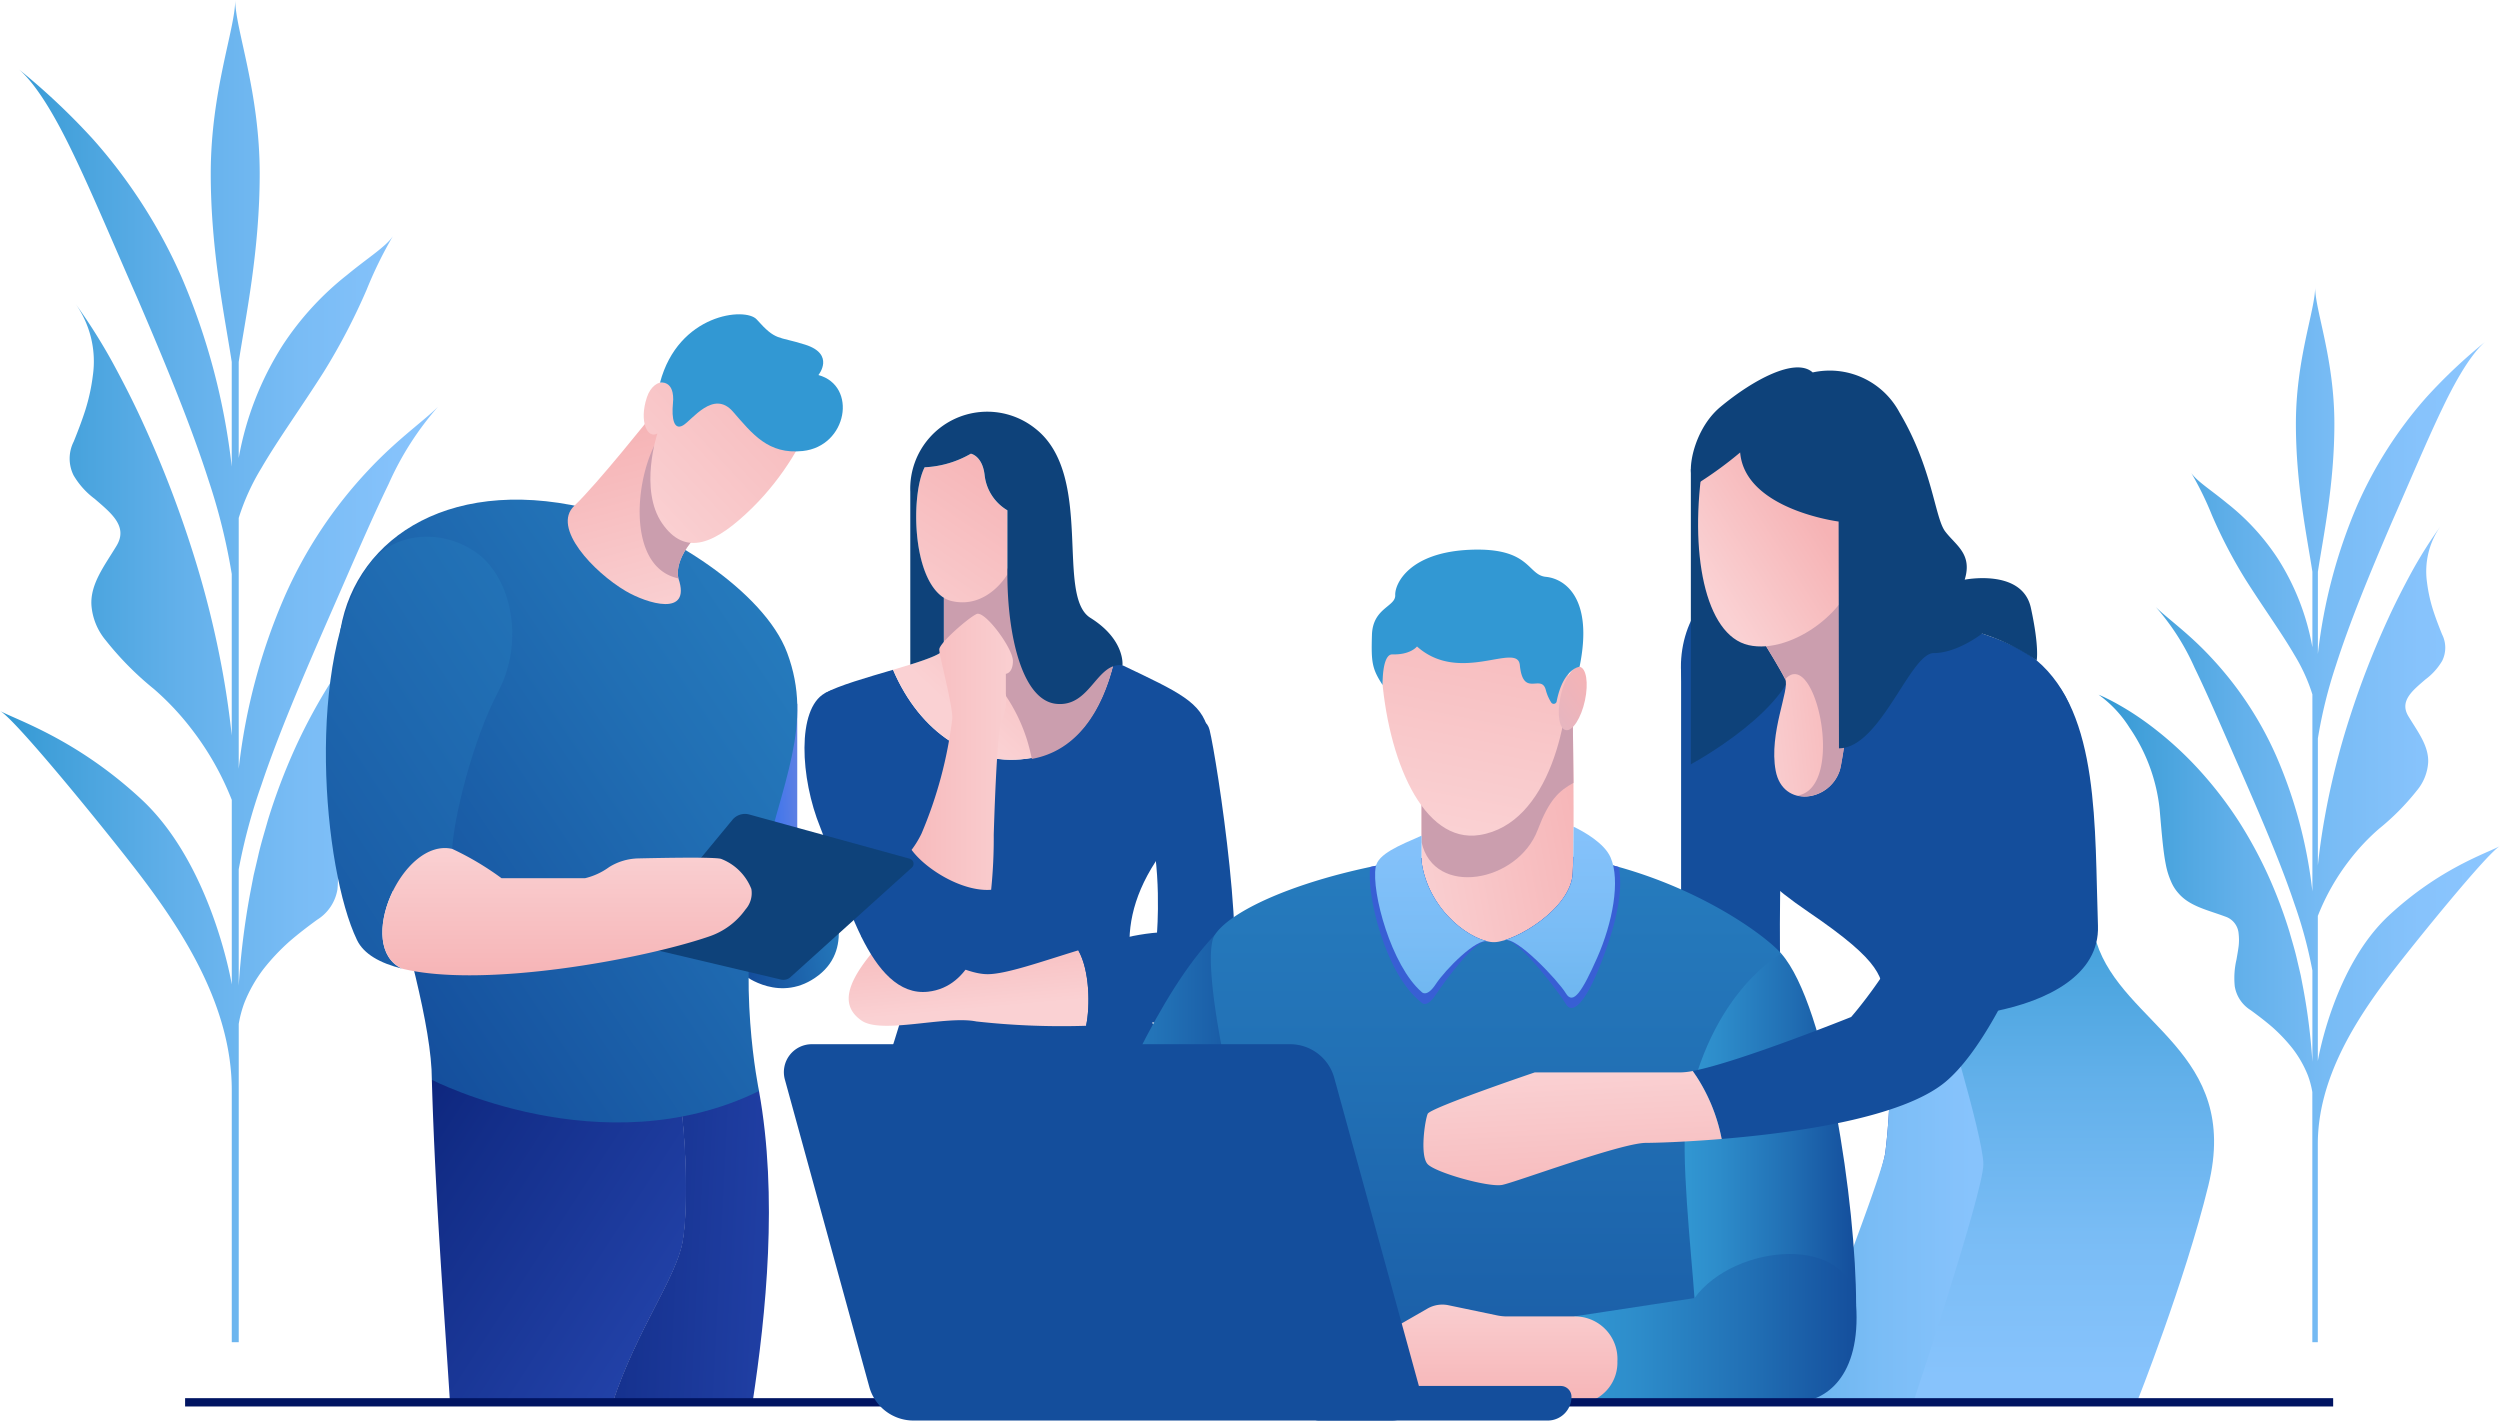 <svg xmlns="http://www.w3.org/2000/svg" xmlns:xlink="http://www.w3.org/1999/xlink" width="300.715" height="170.871" viewBox="0 0 300.715 170.871">
  <defs>
    <linearGradient id="linear-gradient" y1="0.5" x2="1" y2="0.5" gradientUnits="objectBoundingBox">
      <stop offset="0" stop-color="#3298d3"/>
      <stop offset="0.105" stop-color="#42a0da"/>
      <stop offset="0.35" stop-color="#62b0ea"/>
      <stop offset="0.586" stop-color="#79bcf5"/>
      <stop offset="0.807" stop-color="#87c3fc"/>
      <stop offset="1" stop-color="#8cc6ff"/>
    </linearGradient>
    <linearGradient id="linear-gradient-3" x1="0.82" y1="0.205" x2="0.293" y2="0.736" gradientUnits="objectBoundingBox">
      <stop offset="0" stop-color="#f6b3b5"/>
      <stop offset="1" stop-color="#fad1d3"/>
    </linearGradient>
    <linearGradient id="linear-gradient-4" x1="0.366" y1="-0.117" x2="0.567" y2="0.831" xlink:href="#linear-gradient-3"/>
    <linearGradient id="linear-gradient-5" x1="0.78" y1="-0.114" x2="0.167" y2="1.33" xlink:href="#linear-gradient-3"/>
    <linearGradient id="linear-gradient-6" x1="-0.374" y1="0.5" x2="1.105" y2="0.5" xlink:href="#linear-gradient-3"/>
    <linearGradient id="linear-gradient-7" x1="0.493" y1="1.236" x2="0.514" y2="-0.278" gradientUnits="objectBoundingBox">
      <stop offset="0" stop-color="#001462"/>
      <stop offset="0.069" stop-color="#071e71"/>
      <stop offset="0.252" stop-color="#183594"/>
      <stop offset="0.437" stop-color="#2647b0"/>
      <stop offset="0.623" stop-color="#3054c4"/>
      <stop offset="0.81" stop-color="#365cd0"/>
      <stop offset="1" stop-color="#385fd4"/>
    </linearGradient>
    <linearGradient id="linear-gradient-8" x1="-0.773" y1="0.5" x2="1.088" y2="0.5" xlink:href="#linear-gradient"/>
    <linearGradient id="linear-gradient-9" x1="0.5" y1="-0.19" x2="0.5" y2="1.216" xlink:href="#linear-gradient"/>
    <linearGradient id="linear-gradient-10" x1="1.087" y1="0.417" x2="-0.153" y2="0.767" gradientUnits="objectBoundingBox">
      <stop offset="0" stop-color="#f6b3b5"/>
      <stop offset="0.991" stop-color="#fad1d3"/>
    </linearGradient>
    <linearGradient id="linear-gradient-11" x1="0.561" y1="0.433" x2="0.105" y2="0.79" xlink:href="#linear-gradient-10"/>
    <linearGradient id="linear-gradient-12" y1="0.5" x2="1" y2="0.5" gradientUnits="objectBoundingBox">
      <stop offset="0" stop-color="#3298d3"/>
      <stop offset="0.225" stop-color="#2d8cca"/>
      <stop offset="0.619" stop-color="#216fb4"/>
      <stop offset="0.991" stop-color="#144e9c"/>
    </linearGradient>
    <linearGradient id="linear-gradient-13" x1="0.5" y1="-1.142" x2="0.5" y2="1.465" xlink:href="#linear-gradient-12"/>
    <linearGradient id="linear-gradient-14" x1="1.154" y1="0.34" x2="-0.141" y2="0.687" xlink:href="#linear-gradient-10"/>
    <linearGradient id="linear-gradient-15" x1="0.567" y1="-0.104" x2="0.42" y2="0.968" xlink:href="#linear-gradient-10"/>
    <linearGradient id="linear-gradient-16" x1="-3.555" y1="6.749" x2="0.835" y2="-0.016" gradientUnits="objectBoundingBox">
      <stop offset="0" stop-color="#8cc6ff"/>
      <stop offset="1" stop-color="#f6b3b5"/>
    </linearGradient>
    <linearGradient id="linear-gradient-17" x1="0.5" y1="2.747" x2="0.5" y2="-0.819" xlink:href="#linear-gradient"/>
    <linearGradient id="linear-gradient-18" x1="0.5" y1="2.586" x2="0.5" y2="-0.703" xlink:href="#linear-gradient"/>
    <linearGradient id="linear-gradient-21" x1="0.5" y1="1.073" x2="0.5" y2="-0.165" xlink:href="#linear-gradient-10"/>
    <linearGradient id="linear-gradient-22" x1="0.6" y1="1.4" x2="0.415" y2="-0.007" xlink:href="#linear-gradient-10"/>
    <linearGradient id="linear-gradient-23" x1="2.266" y1="0.145" x2="0.035" y2="0.647" xlink:href="#linear-gradient-12"/>
    <linearGradient id="linear-gradient-24" x1="2.889" y1="0.358" x2="-0.099" y2="0.57" gradientUnits="objectBoundingBox">
      <stop offset="0" stop-color="#8cc6ff"/>
      <stop offset="0.006" stop-color="#97c4f7"/>
      <stop offset="0.016" stop-color="#b4bee2"/>
      <stop offset="0.029" stop-color="#e4b6c1"/>
      <stop offset="0.033" stop-color="#f6b3b5"/>
      <stop offset="0.991" stop-color="#0060ff"/>
    </linearGradient>
    <linearGradient id="linear-gradient-25" x1="-2.302" y1="0.233" x2="4.871" y2="0.924" gradientUnits="objectBoundingBox">
      <stop offset="0.105" stop-color="#001462"/>
      <stop offset="0.297" stop-color="#132e89"/>
      <stop offset="0.49" stop-color="#2343aa"/>
      <stop offset="0.675" stop-color="#2e52c1"/>
      <stop offset="0.849" stop-color="#355bcf"/>
      <stop offset="1" stop-color="#385fd4"/>
    </linearGradient>
    <linearGradient id="linear-gradient-26" x1="-2.16" y1="0.268" x2="5.982" y2="0.959" xlink:href="#linear-gradient-25"/>
    <linearGradient id="linear-gradient-27" x1="-0.998" y1="-0.736" x2="2.936" y2="2.477" xlink:href="#linear-gradient-25"/>
    <linearGradient id="linear-gradient-28" x1="1.493" y1="-0.435" x2="0.155" y2="0.849" xlink:href="#linear-gradient-12"/>
    <linearGradient id="linear-gradient-29" x1="0.414" y1="0.064" x2="0.577" y2="1.038" xlink:href="#linear-gradient-3"/>
    <linearGradient id="linear-gradient-30" x1="1.006" y1="-0.155" x2="-0.018" y2="0.867" xlink:href="#linear-gradient-3"/>
    <linearGradient id="linear-gradient-31" x1="2.22" y1="-2.095" x2="-0.329" y2="1.451" xlink:href="#linear-gradient-12"/>
    <linearGradient id="linear-gradient-32" x1="0.5" y1="0.963" x2="0.5" y2="0.053" xlink:href="#linear-gradient-3"/>
  </defs>
  <g id="Group_37" data-name="Group 37" transform="translate(-166.398 -112.282)">
    <path id="Path_114" data-name="Path 114" d="M227.35,174.835l-.346.159-.627.3c-.412.2-.78.4-1.166.609q-1.114.619-2.158,1.277A47,47,0,0,0,219.075,180a54.024,54.024,0,0,0-6.974,6.531,60.049,60.049,0,0,0-5.733,7.512,67.016,67.016,0,0,0-4.468,8.22,72.577,72.577,0,0,0-3.272,8.654c-.413,1.473-.875,2.94-1.2,4.426l-.523,2.225-.429,2.234a93.464,93.464,0,0,0-1.363,11.033V216.842a68.262,68.262,0,0,1,2.734-10.159c1.993-5.964,4.939-12.872,8.209-20.342,2.68-6.11,4.97-11.485,7.091-15.845a36.3,36.3,0,0,1,5.94-9.288c-1.7,1.7-4.9,3.907-8.354,7.6a53.824,53.824,0,0,0-10.06,15.144,72,72,0,0,0-5.56,20.8V174.585a27.1,27.1,0,0,1,2.733-6.012c1.989-3.422,4.737-7.21,7.5-11.564a75.676,75.676,0,0,0,5.152-9.874,48.765,48.765,0,0,1,3.156-6.439c-.86,1.277-3.016,2.6-5.489,4.643a35.53,35.53,0,0,0-7.8,8.525,37.455,37.455,0,0,0-5.253,13.506V155.817c.812-5.326,2.524-13.353,2.524-22.64,0-9.946-2.944-17.383-2.944-20.9,0,3.512-2.944,10.949-2.944,20.9,0,9.289,1.714,17.319,2.525,22.645v12.585a80.51,80.51,0,0,0-6.04-22.8,63.546,63.546,0,0,0-10.629-16.56,81.358,81.358,0,0,0-8.907-8.4c2,1.746,4.194,5.309,6.464,10.039,2.291,4.739,4.747,10.627,7.679,17.277,3.519,8.163,6.606,15.7,8.684,22.21a72.377,72.377,0,0,1,2.75,11.152v19.424q-.384-3.614-1.012-7.163a116.207,116.207,0,0,0-3.889-15.565,133.9,133.9,0,0,0-5.782-14.876c-1.105-2.429-2.329-4.825-3.622-7.211a69.3,69.3,0,0,0-4.544-7.192,12,12,0,0,1,2.145,8.688,23.549,23.549,0,0,1-.9,4.159c-.427,1.34-.922,2.613-1.4,3.8a4.524,4.524,0,0,0-.017,4.077,9.554,9.554,0,0,0,2.542,2.825c1.969,1.707,4.058,3.316,2.6,5.679-1.413,2.342-3.141,4.542-3,7.091a7.458,7.458,0,0,0,1.742,4.268,37.3,37.3,0,0,0,5.781,5.835,32.647,32.647,0,0,1,4.486,4.766,34.622,34.622,0,0,1,4.828,8.451c.016.039.03.074.046.112V230.7c-.079-.5-2.527-14.5-10.846-22.245-7.817-7.278-15.113-9.592-17.03-10.658,1.933,1.069,12.939,14.661,16.535,19.342,5.547,7.224,11.34,16.266,11.34,26.274l0,.013v30.305h.838V235.449a13.634,13.634,0,0,1,.685-2.563,17.12,17.12,0,0,1,2.3-4.053,25.67,25.67,0,0,1,3.1-3.293c1.128-.977,2.271-1.841,3.347-2.626a5.3,5.3,0,0,0,2.441-3.653,12.576,12.576,0,0,0-.264-4.089c-.118-.693-.246-1.385-.331-2.054a8.364,8.364,0,0,1,0-1.889,2.987,2.987,0,0,1,2.056-2.644c2.672-1,5.437-1.562,7.151-3.557a6.3,6.3,0,0,0,1.135-1.8,11.713,11.713,0,0,0,.8-2.562c.413-2.038.624-4.708.956-8.531a27,27,0,0,1,4.6-12.439,17.983,17.983,0,0,1,4.744-5.062Z" transform="translate(0)" fill="url(#linear-gradient)"/>
    <path id="Path_115" data-name="Path 115" d="M488.62,205.506l.271.125.493.24c.324.158.613.318.916.478q.875.487,1.7,1a36.976,36.976,0,0,1,3.126,2.209,42.389,42.389,0,0,1,5.482,5.133,47.193,47.193,0,0,1,4.505,5.9,52.583,52.583,0,0,1,3.511,6.46,57.081,57.081,0,0,1,2.573,6.8c.324,1.157.688,2.31.943,3.479l.411,1.748.337,1.756a73.269,73.269,0,0,1,1.071,8.672V238.521a53.7,53.7,0,0,0-2.149-7.985c-1.566-4.688-3.882-10.116-6.452-15.989-2.106-4.8-3.906-9.026-5.573-12.454a28.539,28.539,0,0,0-4.668-7.3c1.336,1.337,3.852,3.071,6.566,5.976a42.3,42.3,0,0,1,7.906,11.9,56.575,56.575,0,0,1,4.37,16.345V205.31a21.347,21.347,0,0,0-2.148-4.726c-1.564-2.689-3.723-5.667-5.893-9.089a59.424,59.424,0,0,1-4.049-7.761,38.308,38.308,0,0,0-2.48-5.061c.675,1,2.37,2.043,4.314,3.65a27.949,27.949,0,0,1,6.127,6.7,29.44,29.44,0,0,1,4.129,10.615v-9.079c-.638-4.185-1.984-10.5-1.984-17.794,0-7.817,2.314-13.662,2.314-16.422,0,2.761,2.314,8.606,2.314,16.422,0,7.3-1.347,13.612-1.984,17.8v9.89a63.286,63.286,0,0,1,4.748-17.923,49.9,49.9,0,0,1,8.354-13.015,63.9,63.9,0,0,1,7-6.6c-1.572,1.372-3.3,4.173-5.08,7.89-1.8,3.725-3.731,8.352-6.035,13.579-2.766,6.415-5.191,12.341-6.825,17.456a56.749,56.749,0,0,0-2.162,8.765v15.265q.3-2.84.8-5.629a91.275,91.275,0,0,1,3.057-12.233,105.239,105.239,0,0,1,4.544-11.692c.868-1.909,1.831-3.792,2.846-5.668A54.415,54.415,0,0,1,529.431,185a9.434,9.434,0,0,0-1.686,6.828,18.536,18.536,0,0,0,.709,3.268c.336,1.053.725,2.054,1.1,2.984a3.554,3.554,0,0,1,.014,3.2,7.505,7.505,0,0,1-2,2.22c-1.548,1.342-3.19,2.606-2.045,4.464,1.111,1.841,2.469,3.57,2.36,5.573a5.863,5.863,0,0,1-1.37,3.355,29.272,29.272,0,0,1-4.544,4.586,25.744,25.744,0,0,0-3.526,3.746,27.21,27.21,0,0,0-3.794,6.643c-.013.031-.024.058-.036.088v17.457c.063-.391,1.986-11.4,8.525-17.484,6.144-5.719,11.877-7.539,13.385-8.376-1.52.84-10.17,11.523-13,15.2-4.359,5.678-8.912,12.785-8.912,20.651l0,.01v23.819h-.659V253.145a10.642,10.642,0,0,0-.539-2.014,13.425,13.425,0,0,0-1.806-3.185,20.15,20.15,0,0,0-2.438-2.588c-.886-.767-1.785-1.446-2.63-2.064a4.166,4.166,0,0,1-1.918-2.871,9.862,9.862,0,0,1,.207-3.213c.093-.544.193-1.089.26-1.615a6.569,6.569,0,0,0,0-1.485,2.346,2.346,0,0,0-1.615-2.078c-2.1-.787-4.273-1.227-5.621-2.8a4.966,4.966,0,0,1-.893-1.417,9.27,9.27,0,0,1-.625-2.013c-.325-1.6-.49-3.7-.751-6.7a21.229,21.229,0,0,0-3.612-9.777,14.118,14.118,0,0,0-3.729-3.978Z" transform="translate(-69.413 -9.502)" fill="url(#linear-gradient)"/>
    <path id="Path_116" data-name="Path 116" d="M298.09,285.582c1.286,5.435,3.177,11.537,5.141,17.291h32.562c.734-2.366,1.464-4.908,2.157-7.606,4-15.582-.211-29.057-4-35.163s-7.053-13.37-1.272-22.276S339,221.995,339,221.995c-.842-3.37-3.474-4.527-10.31-7.789l-1.042-.351c-1.447,5.879-4.5,10.556-9.915,11.509-7.051,1.242-13.417-3.06-16.637-10.61-3.1.916-6.562,1.893-8.209,2.82,0,0,8.633,18.739,10.279,29.336S294.155,268.948,298.09,285.582Z" transform="translate(-27.28 -21.906)" fill="#144e9c"/>
    <g id="Group_34" data-name="Group 34" transform="translate(273.82 179.98)">
      <path id="Path_117" data-name="Path 117" d="M319.993,222.072c5.412-.953,8.468-5.629,9.915-11.509-2.264-.767-7.592-2.6-9.072-3.336-1.895-.947-1.369-8.633-1.369-8.633l-10.006,2.856v7.461c0,.7-2.86,1.591-6.1,2.55C306.577,219.013,312.942,223.314,319.993,222.072Z" transform="translate(-303.357 -198.595)" fill="url(#linear-gradient-3)"/>
      <path id="Path_118" data-name="Path 118" d="M321.146,198.753l-10.006,2.856v6.341a20.4,20.4,0,0,1,10.584,14.269c5.379-.974,8.421-5.636,9.863-11.5-2.264-.767-7.592-2.6-9.072-3.336C320.619,206.439,321.146,198.753,321.146,198.753Z" transform="translate(-305.036 -198.629)" fill="#cb9eae"/>
    </g>
    <path id="Path_119" data-name="Path 119" d="M324.172,257.813c-4.465,1.366-8.679,2.868-10.909,2.868-4.421,0-10.948-6.212-14.036-2.414s-3.546,6.309-1.129,7.994,10.111-.632,13.8.105a92.841,92.841,0,0,0,13.212.522C325.614,264.519,325.54,260.189,324.172,257.813Z" transform="translate(-28.071 -31.219)" fill="url(#linear-gradient-4)"/>
    <path id="Path_120" data-name="Path 120" d="M349.755,223.909c-1.038-4.151-9.58,3.474-7.475,10.422,1.806,5.958,1.149,13.964,1.149,13.964l8.364,8.46C354.636,253.282,350.6,227.278,349.755,223.909Z" transform="translate(-37.86 -23.82)" fill="#144e9c"/>
    <path id="Path_121" data-name="Path 121" d="M344.018,255.344c-3.235-.472-7.865.739-12.252,2.081,1.368,2.377,1.442,6.707.934,9.075,7.392-.114,15.324-.81,16.9-2.733C349.6,263.767,353.388,256.713,344.018,255.344Z" transform="translate(-35.664 -30.831)" fill="#144e9c"/>
    <path id="Path_122" data-name="Path 122" d="M307.918,183.5c-1.757,3.415-1.562,15.027,3.318,16.1,4.262.937,6.635-3.22,6.635-3.22v-7.7a5.63,5.63,0,0,1-2.733-4.2c-.263-2.36-1.659-2.611-1.659-2.611A12.184,12.184,0,0,1,307.918,183.5Z" transform="translate(-30.303 -15.006)" fill="url(#linear-gradient-5)"/>
    <path id="Path_123" data-name="Path 123" d="M296.636,247.773c-2.2-4.435-3.667-10.027-4.956-13.182-2.434-5.955-2.83-14.258.539-16.153,6.211-3.18,8.843,7.758,9.265,10.932s1.264,10.595,3.58,13.254Z" transform="translate(-26.608 -22.77)" fill="#144e9c"/>
    <path id="Path_124" data-name="Path 124" d="M327.66,200.222c-4.21-2.631.483-17.146-6.578-22.731A9.261,9.261,0,0,0,306,185.034v20.812c2.3-.718,4.035-1.38,4.035-1.925v-6.113c-3.875-2.467-3.955-12.5-2.309-15.695a12.184,12.184,0,0,0,5.562-1.635s1.4.25,1.659,2.611a5.634,5.634,0,0,0,2.733,4.2v7.7c0,7.232,1.74,15.139,5.863,15.578s4.824-5,7.981-4.648C331.519,205.923,331.87,202.853,327.66,200.222Z" transform="translate(-30.107 -13.624)" fill="#0e427a"/>
    <path id="Path_125" data-name="Path 125" d="M304.544,242.618c-2.3,3.143-5.9,5.89-6.021,10.5,1.955,3.933,4.492,6.957,8.006,6.561,5.18-.584,6.971-6.677,7.584-12.256C310.654,247.686,306.246,244.948,304.544,242.618Z" transform="translate(-28.495 -28.109)" fill="#144e9c"/>
    <path id="Path_126" data-name="Path 126" d="M314.02,206.439c-.987.449-4.49,3.5-4.49,4.264s1.572,6.509,1.572,8.26a50.956,50.956,0,0,1-3.711,13.892,11.767,11.767,0,0,1-1.191,1.954c1.7,2.33,6.11,5.068,9.569,4.8a60.891,60.891,0,0,0,.312-6.588s.354-12.76.932-13.668a6.785,6.785,0,0,0,.524-3.355v-2.365s.8-.052.85-1.433q0-.062,0-.127C318.388,210.568,315.007,205.989,314.02,206.439Z" transform="translate(-30.15 -20.3)" fill="url(#linear-gradient-6)"/>
    <path id="Path_127" data-name="Path 127" d="M424.212,213.644V250.89s12.43.379,12.051,0,0-17.3,0-17.3Z" transform="translate(-55.602 -21.86)" fill="#144e9c"/>
    <path id="Path_128" data-name="Path 128" d="M452.994,265.541a73.969,73.969,0,0,1,0,17.916c-.385,3-9.224,29.824-9.224,29.824h21.549l5.933-28.416-7.875-21.708Z" transform="translate(-59.82 -32.539)" fill="url(#linear-gradient-7)"/>
    <path id="Path_129" data-name="Path 129" d="M452.509,265.541a73.967,73.967,0,0,1,0,17.916c-.385,3-10.987,30.049-10.987,30.049h23.312l5.934-28.642-7.875-21.708Z" transform="translate(-59.335 -32.539)" fill="url(#linear-gradient-8)"/>
    <path id="Path_130" data-name="Path 130" d="M481.845,256.774c3.174,9.949,17.4,13.167,13.476,29.238-2.833,11.6-8.611,26.118-8.611,26.118H459.815s8.434-25.292,8.434-28.642-5.3-20.563-5.3-20.563Z" transform="translate(-63.28 -31.162)" fill="url(#linear-gradient-9)"/>
    <path id="Path_131" data-name="Path 131" d="M428.555,202.9c-3.175,1.512-6.075,8.251-3.175,14.577s3.312,5.195,4.413,10.161.667,7.716,9.754,13.9,8.811,7.839,9.224,11,25.99,2.475,25.578-9.351.24-25.484-7.374-31.926S428.555,202.9,428.555,202.9Z" transform="translate(-55.596 -19.544)" fill="#144e9c"/>
    <path id="Path_132" data-name="Path 132" d="M425.708,184.232v35.5s12.889-6.915,12.774-13.681-5.827-21.818-5.827-21.818Z" transform="translate(-55.924 -15.517)" fill="#0e427a"/>
    <path id="Path_133" data-name="Path 133" d="M437.249,209.338s1.716,2.779,2.3,3.973-2,6.472-1.149,11,6.45,3.754,7.7,0c.377-1.131,1.378-9.159,1.378-9.159V201.873Z" transform="translate(-58.413 -19.322)" fill="url(#linear-gradient-10)"/>
    <path id="Path_134" data-name="Path 134" d="M439.547,213.31c3.622-4.058,7.371,13.123,1.434,13.995l.044.008.849.094a4.539,4.539,0,0,0,4.225-3.1c.377-1.131,1.378-9.159,1.378-9.159V201.873l-10.229,7.465S438.965,212.116,439.547,213.31Z" transform="translate(-58.413 -19.322)" fill="#cb9eae"/>
    <path id="Path_135" data-name="Path 135" d="M427.452,180.268c-1.761,10.921.176,20.99,5.443,22.182s12.815-4.566,12.815-9.648,5.091-18.32-.7-21.342S428.574,173.308,427.452,180.268Z" transform="translate(-56.164 -12.566)" fill="url(#linear-gradient-11)"/>
    <path id="Path_136" data-name="Path 136" d="M431.639,178.859a46.422,46.422,0,0,1-4.768,3.509c-2.018,1.2-1.524-5.726,2.384-8.98s9.032-6.024,11.109-4.155a9.51,9.51,0,0,1,10.457,4.847c3.947,6.647,4.224,12.6,5.47,14.265s3.324,2.7,2.355,5.817c0,0,6.925-1.385,7.963,3.393s.693,6.323.693,6.323a24.776,24.776,0,0,0-6.566-3.228s-2.973,2.341-5.812,2.341-6.416,11.455-11.4,11.455l-.042-27.278S432.218,185.731,431.639,178.859Z" transform="translate(-55.924 -12.152)" fill="#0e427a"/>
    <path id="Path_137" data-name="Path 137" d="M346.005,255.658c-13.083,13.624-24.352,55.179-24.352,55.179h18.782l11.739-27.59Z" transform="translate(-33.483 -30.921)" fill="url(#linear-gradient-12)"/>
    <path id="Path_138" data-name="Path 138" d="M420.71,255.141c-2.737-3.111-17.317-13.345-35.906-12.232-16.391.98-29.649,6.044-32.234,9.981-1.889,2.881,2.251,22.323,5.131,30.064A67.892,67.892,0,0,1,361.841,306s46.356-.27,46.626,0,5.761-17.1,6.481-25.743S414.048,262.072,420.71,255.141Z" transform="translate(-40.048 -28.154)" fill="url(#linear-gradient-13)"/>
    <path id="Path_139" data-name="Path 139" d="M402.594,222.364s.231,14.407,0,18.708-6.9,8.171-9.37,8.279-7.956-3.548-8.816-9.676V226.665Z" transform="translate(-47.017 -23.741)" fill="url(#linear-gradient-14)"/>
    <path id="Path_140" data-name="Path 140" d="M402.681,230.192c-.029-4.175-.087-7.828-.087-7.828l-18.186,4.3v10.668c1.515,6.668,11.572,4.846,13.967-1.474C399.747,232.236,400.921,231.161,402.681,230.192Z" transform="translate(-47.017 -23.741)" fill="#cb9eae"/>
    <path id="Path_141" data-name="Path 141" d="M378.252,211.7c.683,10.556,4.985,20.774,11.8,19.7,8.454-1.337,11.021-14.159,10.687-21.147s-4.316-11.357-10.378-11.363C384.6,198.885,377.674,202.768,378.252,211.7Z" transform="translate(-45.682 -18.678)" fill="url(#linear-gradient-15)"/>
    <path id="Path_142" data-name="Path 142" d="M408.6,218.594c-.453,2.1-1.477,3.7-2.287,3.566s-1.1-1.951-.649-4.056,1.476-3.7,2.287-3.566S409.053,216.488,408.6,218.594Z" transform="translate(-51.556 -22.051)" fill="url(#linear-gradient-16)"/>
    <path id="Path_143" data-name="Path 143" d="M378.076,212.856c-1.289-1.971-1.378-2.746-1.283-6.02s2.857-3.388,2.8-4.787,1.726-5.158,9.014-5.46,6.85,3.038,9.107,3.256,5.757,2.532,4.053,10.819c0,0-1.982.189-2.762,4.194a.36.36,0,0,1-.636.12,5.249,5.249,0,0,1-.667-1.535c-.544-2-2.725,1.007-3.121-2.984-.282-2.843-7.221,2.375-12.369-2.238,0,0-.765,1.018-2.958.953C377.979,209.136,378.076,212.856,378.076,212.856Z" transform="translate(-45.369 -18.178)" fill="#3298d3"/>
    <g id="Group_35" data-name="Group 35" transform="translate(331.155 215.353)">
      <path id="Path_144" data-name="Path 144" d="M382.689,261.248s.6.767,1.721-.944,4.955-6.908,6.283-6.395l-.005-.009c-2.7-.56-7.224-4.064-8-9.589v-.448c-2.144.3-4.2.664-6.153,1.077C376,247.993,378.285,257.874,382.689,261.248Z" transform="translate(-376.458 -243.73)" fill="#385fd4"/>
      <path id="Path_145" data-name="Path 145" d="M405.331,245.672c-.2,3.74-5.268,7.153-8.212,8.05h0c1.39-.541,6.5,6.179,7.384,7.66s2.511-.523,4.13-4.655c1.174-3,2.99-8.168,2.228-11.818a52.285,52.285,0,0,0-5.465-1.216C405.38,244.471,405.359,245.15,405.331,245.672Z" transform="translate(-380.914 -243.694)" fill="#385fd4"/>
    </g>
    <path id="Path_146" data-name="Path 146" d="M382.871,243.573V240.44c-2.718,1.194-5.236,2.2-5.513,3.758-.543,3.048,1.9,11.906,5.513,15.033,0,0,.6.767,1.721-.944s4.955-5.629,6.283-5.115l-.005-.009C388.173,252.6,383.646,249.1,382.871,243.573Z" transform="translate(-45.481 -27.639)" fill="url(#linear-gradient-17)"/>
    <path id="Path_147" data-name="Path 147" d="M409.879,242.744c-.752-1.7-3.192-3.084-4.442-3.675-.006,2.313-.035,4.374-.1,5.606-.2,3.74-5.268,7.153-8.212,8.05h0c1.39-.541,6.5,4.9,7.384,6.381s1.98-.246,3.777-4.3C410.114,250.674,411.106,245.52,409.879,242.744Z" transform="translate(-49.76 -27.344)" fill="url(#linear-gradient-18)"/>
    <path id="Path_148" data-name="Path 148" d="M445.381,300.748c0-11.946-3.481-35.89-9-42.221,0,0-8.642,4.622-11.375,19.272-.817,4.377.573,16.884.933,22.164Z" transform="translate(-55.718 -31.54)" fill="url(#linear-gradient-12)"/>
    <path id="Path_149" data-name="Path 149" d="M408.038,322.443h26.221c3.884,0,8.061-3.171,7.476-11.76s-14.642-7.386-19.443-.785L407.844,312.1Z" transform="translate(-52.072 -41.475)" fill="url(#linear-gradient-12)"/>
    <path id="Path_150" data-name="Path 150" d="M386.831,323.593l1.241-1.162,3.771,1.336a6.1,6.1,0,0,0,2.039.351h7.486a4.956,4.956,0,0,0,3.657-4.939,5.11,5.11,0,0,0-5.051-5.4h-8.206a5.941,5.941,0,0,1-1.224-.127l-5.836-1.219a3.591,3.591,0,0,0-2.525.4l-3.307,1.9a8.365,8.365,0,0,0-1.751,1.341l-6,6.015a1.188,1.188,0,0,0,.842,2.027H385.5A1.938,1.938,0,0,0,386.831,323.593Z" transform="translate(-44.077 -43.149)" fill="url(#linear-gradient-21)"/>
    <path id="Path_151" data-name="Path 151" d="M468.281,215.3c-5.621-3.249-15.473,5.992-13.353,16.914s-9.876,24.475-9.876,24.475-13.595,5.46-19.052,6.493a21.142,21.142,0,0,1,3.479,8.176c8.929-.736,21.739-2.551,26.918-6.866,7.825-6.521,16.137-30.567,16.139-38.207C472.536,217.4,468.281,215.3,468.281,215.3Z" transform="translate(-55.987 -22.076)" fill="#144e9c"/>
    <path id="Path_152" data-name="Path 152" d="M415.669,276.7H398.092s-12.552,4.252-12.879,4.979-.978,5.051,0,6.068,7.336,2.81,8.966,2.485,14.345-5.054,17.28-5.054c.993,0,4.546-.094,9.111-.47a21.142,21.142,0,0,0-3.479-8.176A8.1,8.1,0,0,1,415.669,276.7Z" transform="translate(-47.08 -35.424)" fill="url(#linear-gradient-22)"/>
    <path id="Path_153" data-name="Path 153" d="M280.564,259.265s4.4,3.485,8.909,0,1.4-9.437,1.4-9.437l-10.311,5.493Z" transform="translate(-24.622 -29.664)" fill="url(#linear-gradient-23)"/>
    <path id="Path_154" data-name="Path 154" d="M286.335,220.225v26.059h-8.474V221.651Z" transform="translate(-24.039 -23.28)" fill="url(#linear-gradient-24)"/>
    <g id="Group_36" data-name="Group 36" transform="translate(218.343 242.17)">
      <path id="Path_155" data-name="Path 155" d="M268.743,297.779c-.815,4.348-5.45,10.457-8.4,19.274h16.84c1.616-10.593,3.075-24.812.772-37.452h-9.711C269.144,283.862,269.51,293.688,268.743,297.779Z" transform="translate(-238.604 -278.255)" fill="url(#linear-gradient-25)"/>
      <path id="Path_156" data-name="Path 156" d="M250.461,296.837s1.949,9.461,3.281,20.216h4.472c2.948-8.818,7.582-14.926,8.4-19.274.767-4.091.4-13.917-.5-18.178H250.863Z" transform="translate(-236.472 -278.255)" fill="url(#linear-gradient-26)"/>
      <path id="Path_157" data-name="Path 157" d="M262.269,279.231a9.061,9.061,0,0,0-.37-1.346H232.626c.4,14.09,1.514,28.111,2.181,38.8h19.561c2.948-8.818,7.582-14.926,8.4-19.274C263.532,293.318,263.166,283.491,262.269,279.231Z" transform="translate(-232.626 -277.885)" fill="url(#linear-gradient-27)"/>
    </g>
    <path id="Path_158" data-name="Path 158" d="M249.515,190.279c-17.316-4.646-29.011,3.085-30.931,14.186-1.753,10.139,10.978,41.534,10.978,54.23,0,0,20.524,10.579,39.354,1.346,0,0-2.824-13.465,0-25.391s6.579-18.759,3.389-27.314C269.518,199.86,257.614,192.452,249.515,190.279Z" transform="translate(-11.219 -16.525)" fill="url(#linear-gradient-28)"/>
    <path id="Path_159" data-name="Path 159" d="M263.546,176.017s-6.536,8.22-9.293,10.839,2.331,7.979,6.191,10.254c2.55,1.5,7.926,3.171,6.341-1.516,0,0-.9-2.62,3.446-6.341C270.231,189.252,265.406,174.846,263.546,176.017Z" transform="translate(-18.778 -13.731)" fill="url(#linear-gradient-29)"/>
    <path id="Path_160" data-name="Path 160" d="M272.61,190a95.21,95.21,0,0,0-4.253-10.57l-2.129,1c-2.48,5.088-2.926,14.675,2.935,15.907C269.164,196.345,268.268,193.725,272.61,190Z" transform="translate(-21.157 -14.482)" fill="#cb9eae"/>
    <path id="Path_161" data-name="Path 161" d="M268.634,172.526c.554-3.133-2.247-3.369-3.126-.753-1,2.988.1,5.06,1.253,4.37,0,0-2.232,6.749.577,10.814s6.4,2.5,10.88-1.913c3.856-3.8,6.366-8.436,6.755-10.222,1.017-4.662-3.825-8.433-8.369-8.189C271.045,166.932,268.634,172.526,268.634,172.526Z" transform="translate(-21.29 -11.719)" fill="url(#linear-gradient-30)"/>
    <path id="Path_162" data-name="Path 162" d="M269.172,171.2c-.175,1.846.127,3.275,1.213,2.646s3.656-4.34,6-1.657,4.24,5.184,8.4,4.741c5.37-.571,6.614-7.838,1.885-9.139,0,0,2.056-2.5-1.6-3.656-3.347-1.061-3.481-.4-5.823-3.031-1.347-1.512-9.428-.706-11.631,7.6C267.61,168.705,269.445,168.33,269.172,171.2Z" transform="translate(-21.828 -10.397)" fill="#3298d3"/>
    <path id="Path_163" data-name="Path 163" d="M231.572,232.144c.172-3.61,2.4-12.978,5.555-18.963s1.6-13.681-2.678-16.694c-4.252-2.992-10.214-2.461-13.038,1.706-7.593,11.208-5.388,36.407-1.293,44.912.813,1.689,2.773,2.786,5.432,3.446C219.786,243.917,225.566,230.771,231.572,232.144Z" transform="translate(-10.778 -17.751)" fill="url(#linear-gradient-31)"/>
    <path id="Path_164" data-name="Path 164" d="M264.163,251.579l11.375-13.764a1.955,1.955,0,0,1,2.027-.639l19.3,5.318a.625.625,0,0,1,.253,1.067l-14.6,13.177a1.266,1.266,0,0,1-1.14.293l-16.713-3.952A.93.93,0,0,1,264.163,251.579Z" transform="translate(-21.038 -26.92)" fill="#0e427a"/>
    <path id="Path_165" data-name="Path 165" d="M269.423,247.261a6.364,6.364,0,0,0-3.653-3.622c-.8-.229-6.754-.125-9.952-.052a6.885,6.885,0,0,0-3.507,1.046,8.057,8.057,0,0,1-2.887,1.333H239.372a35.1,35.1,0,0,0-5.931-3.525c-6.006-1.373-11.786,11.773-6.022,14.407,9.694,2.4,28.825-1.106,36.867-3.853a8.807,8.807,0,0,0,4.433-3.27A2.96,2.96,0,0,0,269.423,247.261Z" transform="translate(-12.647 -28.05)" fill="url(#linear-gradient-32)"/>
    <line id="Line_4" data-name="Line 4" x2="258.381" transform="translate(188.663 280.961)" fill="none" stroke="#001462" stroke-miterlimit="10" stroke-width="1"/>
    <path id="Path_166" data-name="Path 166" d="M368.282,328.992h27.541a2.859,2.859,0,0,0,2.86-2.86h0a1.3,1.3,0,0,0-1.3-1.3h-29.1a1.3,1.3,0,0,0-1.3,1.3v1.556A1.3,1.3,0,0,0,368.282,328.992Z" transform="translate(-43.258 -45.839)" fill="#144e9c"/>
    <path id="Path_167" data-name="Path 167" d="M302.2,317.69h57.529a3.362,3.362,0,0,0,3.242-4.252l-10.154-36.963a5.512,5.512,0,0,0-5.315-4.052H289.976a3.361,3.361,0,0,0-3.242,4.252l10.154,36.963A5.511,5.511,0,0,0,302.2,317.69Z" transform="translate(-25.926 -34.537)" fill="#144e9c"/>
  </g>
</svg>
